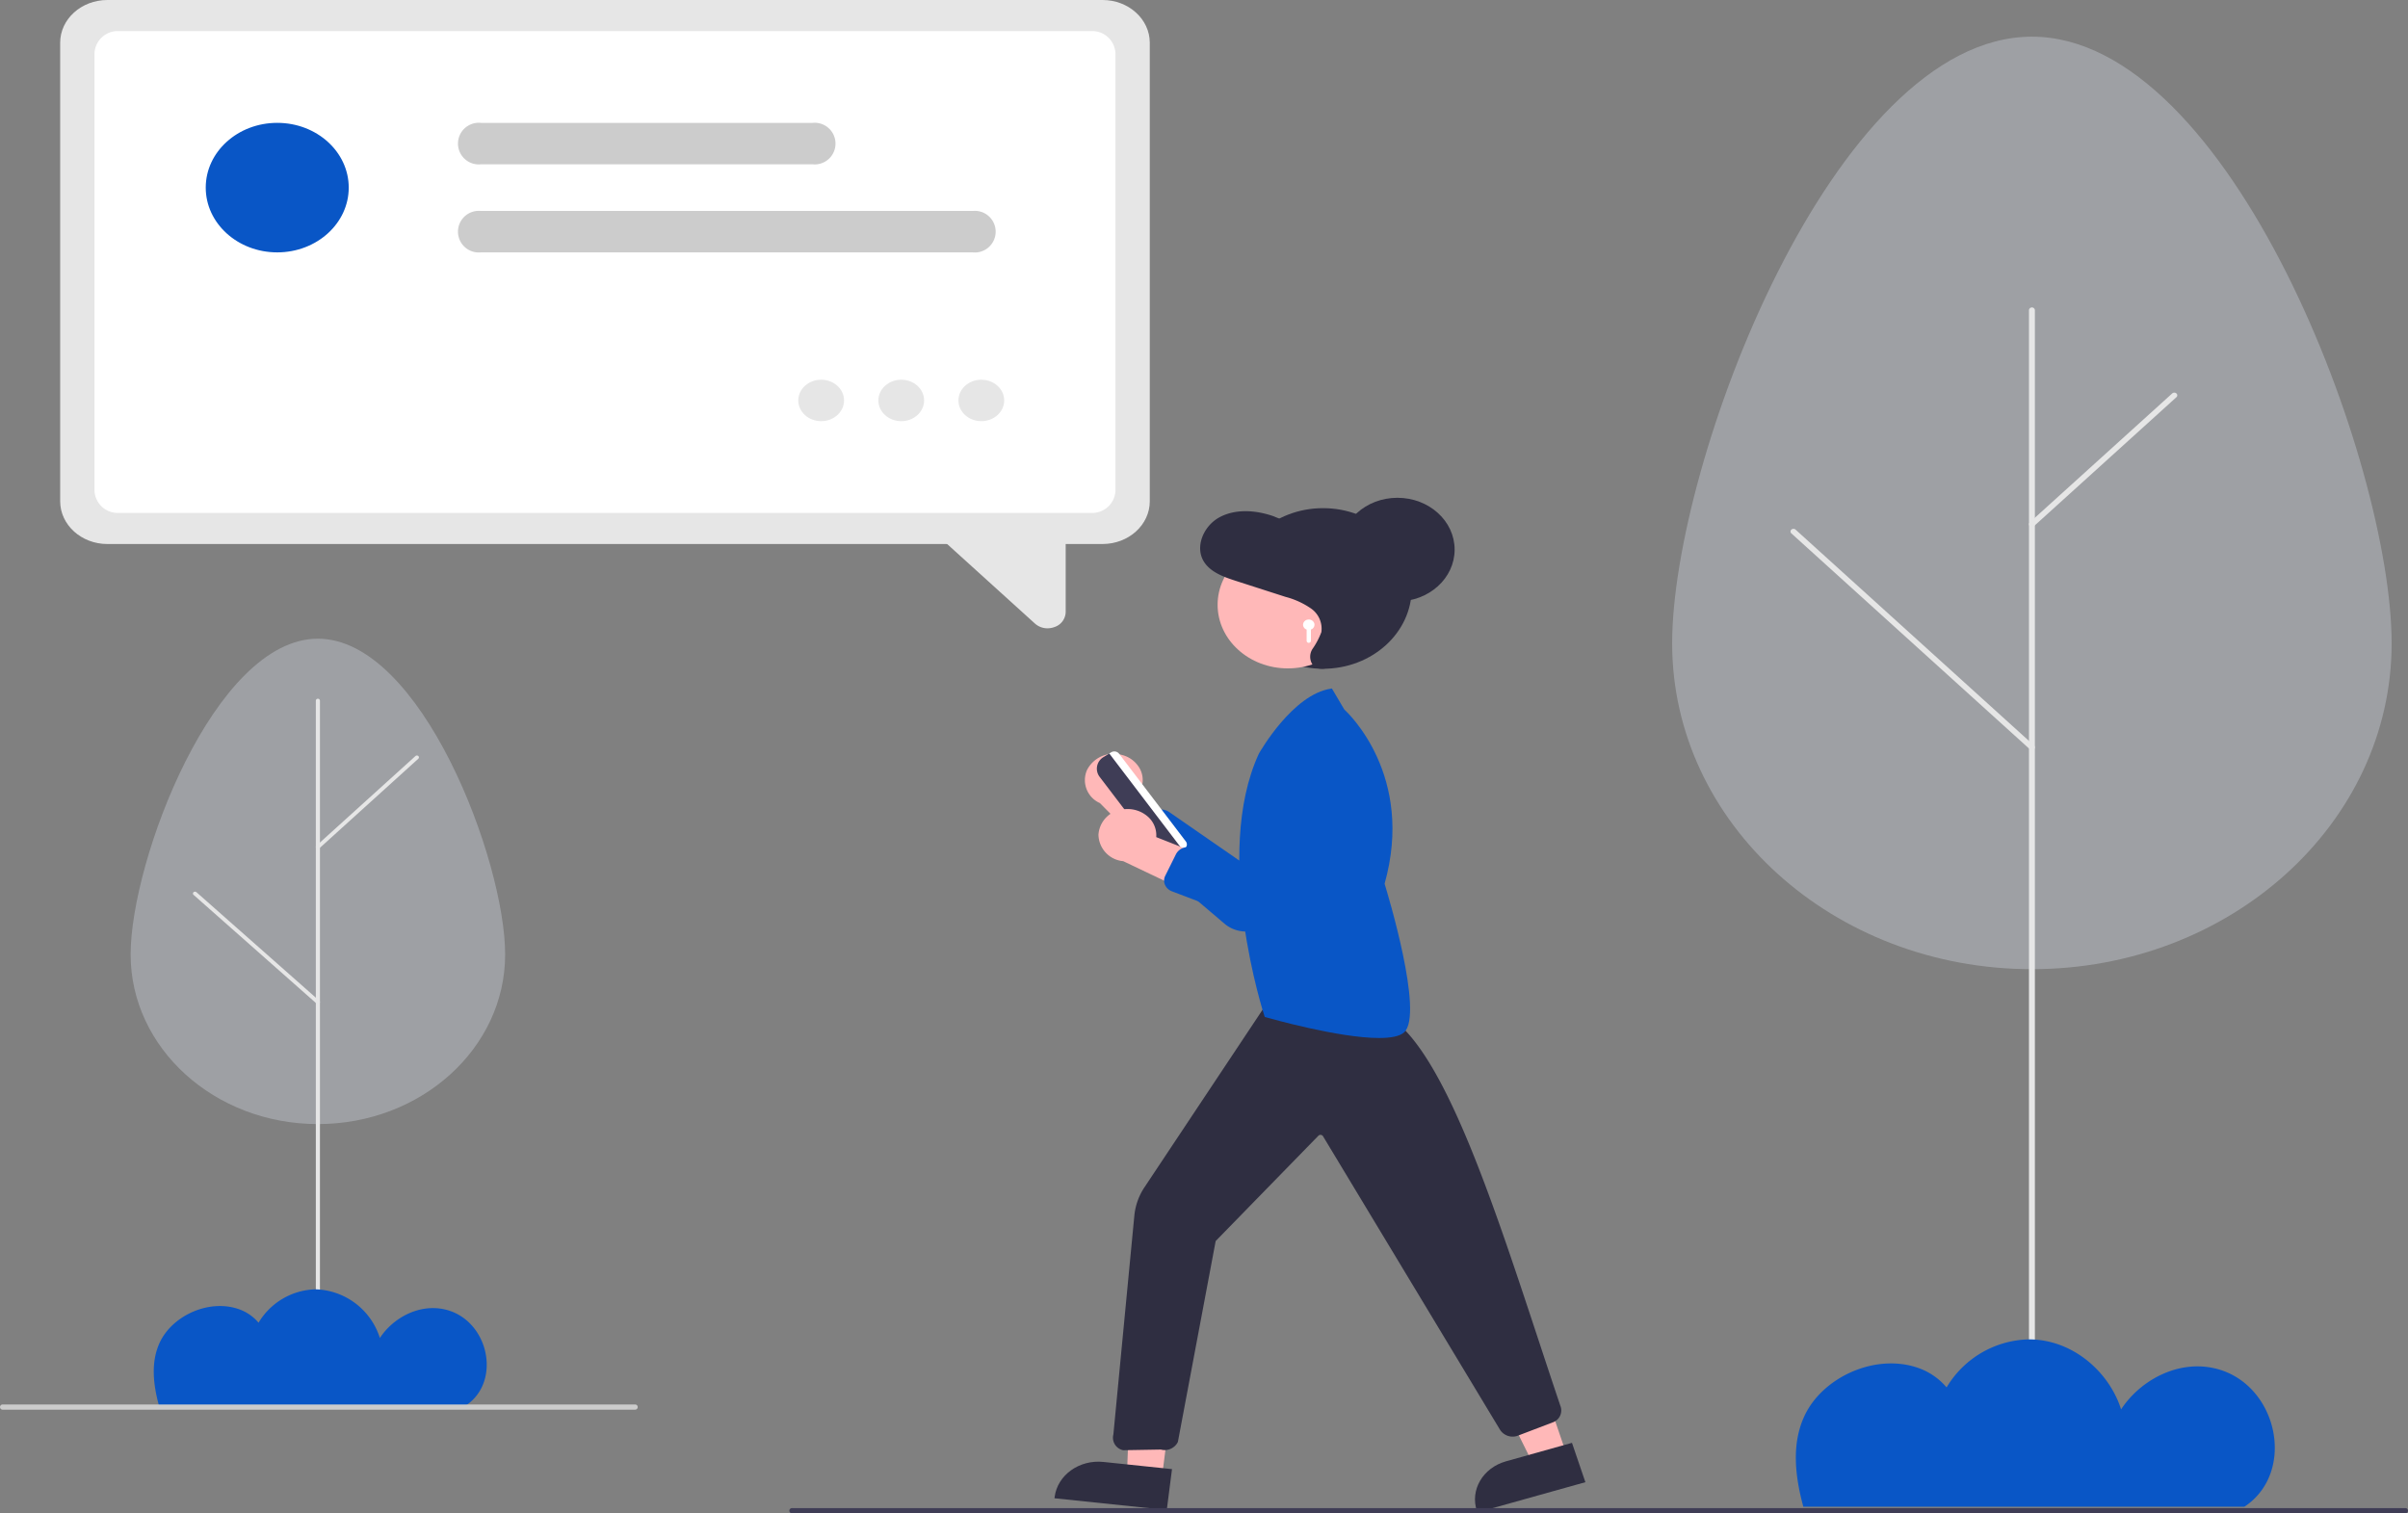 <svg id="undraw_Modern_life_re_8pdp" xmlns="http://www.w3.org/2000/svg" width="351.683" height="221.039" viewBox="0 0 351.683 221.039">
  <rect x="0" y="0" width="351.683" height="221.039" fill="#808080" stroke="none"/>
  <defs>
    <style>
      .cls-1 {
        fill: #9ea0a4;
      }

      .cls-2 {
        fill: #e6e6e6;
      }

      .cls-3 {
        fill: #0956c6;
      }

      .cls-4 {
        fill: #ffb8b8;
      }

      .cls-5 {
        fill: #fff;
      }

      .cls-6 {
        fill: #3f3d56;
      }

      .cls-7 {
        fill: #2f2e41;
      }

      .cls-8 {
        fill: #ccc;
      }
    </style>
  </defs>
  <path id="Path_12" data-name="Path 12" class="cls-1" d="M868.78,260.684c0-26.269-23.523-88.606-52.539-88.606S763.7,234.414,763.7,260.684c0,26.287,23.523,47.6,52.539,47.6S868.78,286.971,868.78,260.684Z" transform="translate(-519.486 -166.721)"/>
  <path id="Path_13" data-name="Path 13" class="cls-2" d="M888.894,441.383a.413.413,0,0,0,.432-.391V277a.434.434,0,0,0-.864,0V440.993A.413.413,0,0,0,888.894,441.383Z" transform="translate(-592.136 -231.701)"/>
  <path id="Path_14" data-name="Path 14" class="cls-2" d="M888.894,329.1a.455.455,0,0,0,.306-.115l20.795-18.826a.366.366,0,0,0,0-.553.464.464,0,0,0-.611,0l-20.795,18.826a.365.365,0,0,0-.094.426A.434.434,0,0,0,888.894,329.1Z" transform="translate(-592.136 -252.14)"/>
  <path id="Path_15" data-name="Path 15" class="cls-2" d="M840.341,394.369a.435.435,0,0,0,.4-.241.365.365,0,0,0-.094-.426l-34.825-31.528a.464.464,0,0,0-.611,0,.366.366,0,0,0,0,.553l34.825,31.528a.454.454,0,0,0,.306.115Z" transform="translate(-543.584 -284.815)"/>
  <path id="Path_16" data-name="Path 16" class="cls-3" d="M872.68,699.238c-.075.053-.154.1-.23.151h-64.41c-1.262-4.629-1.708-9.264.177-13.288,2.686-5.735,10.635-9.315,16.955-6.852a9.558,9.558,0,0,1,3.79,2.715,14.36,14.36,0,0,1,12.014-7.017c6.407,0,11.733,4.747,13.472,10.226,2.8-4.278,8.328-7.267,13.732-5.981C877.219,681.343,880.075,694.064,872.68,699.238Z" transform="translate(-544.667 -479.31)"/>
  <path id="Path_17" data-name="Path 17" class="cls-4" d="M563.64,449.068a4.125,4.125,0,0,1,2.733,2.058,3.482,3.482,0,0,1,.013,3.22l10.744,9.386-7.568,1.537-9.042-9.149a3.668,3.668,0,0,1-1.9-4.782,4.345,4.345,0,0,1,5.018-2.27Z" transform="translate(-399.885 -338.819)"/>
  <path id="Path_18" data-name="Path 18" class="cls-3" d="M587.926,470.486l-13.254-11.264a1.594,1.594,0,0,1-.051-2.438l2.706-2.483a2.029,2.029,0,0,1,2.479-.157l11.107,7.69,6.93-15.225a5.045,5.045,0,0,1,2.991-2.632,5.743,5.743,0,0,1,4.166.177h0a4.626,4.626,0,0,1,2.87,5.035c-1.258,6.925-8.875,16.08-13.3,20.921a4.89,4.89,0,0,1-5.1,1.241A4.661,4.661,0,0,1,587.926,470.486Z" transform="translate(-409.064 -335.545)"/>
  <path id="Path_19" data-name="Path 19" class="cls-5" d="M575.616,462.248l-9.758-12.822a.714.714,0,0,1,.214-1.053l.392-.245a.891.891,0,0,1,1.162.194l9.758,12.822a.713.713,0,0,1-.214,1.053l-.392.245a.892.892,0,0,1-1.162-.194Z" transform="translate(-404.191 -338.234)"/>
  <path id="Path_20" data-name="Path 20" class="cls-6" d="M571.04,462.832l-8.1-10.641a1.963,1.963,0,0,1,.587-2.895l.825-.515,10.706,14.068-.825.516h0a2.453,2.453,0,0,1-3.2-.532Z" transform="translate(-402.342 -338.722)"/>
  <path id="Path_21" data-name="Path 21" class="cls-4" d="M399.148,540.375l-5.087-.532.674-17.942,6.678.7Z" transform="translate(-229.471 -324.42)"/>
  <path id="Path_22" data-name="Path 22" class="cls-7" d="M564.116,729.214l-16.4-1.715.024-.188c.407-3.194,3.595-5.485,7.121-5.116h0l10.018,1.047Z" transform="translate(-393.711 -508.655)"/>
  <path id="Path_23" data-name="Path 23" class="cls-4" d="M529.668,533.633,524.776,535l-8.158-16.445,7.221-2.021Z" transform="translate(-300.839 -321.085)"/>
  <path id="Path_24" data-name="Path 24" class="cls-7" d="M710.875,720.637,695.1,725.051l-.062-.181c-1.048-3.072.852-6.332,4.243-7.281h0l9.635-2.7Z" transform="translate(-479.333 -504.141)"/>
  <path id="Path_25" data-name="Path 25" class="cls-7" d="M569.6,608.782a1.866,1.866,0,0,1-1.393-2.3L571.27,574.5a9.041,9.041,0,0,1,1.481-4.125l18.561-27.906,16.609,2.7.107.04c8.072,4.479,15.24,26.2,22.171,47.2,1.078,3.266,2.192,6.644,3.28,9.871a1.842,1.842,0,0,1-1.127,2.45l-5.029,1.918a2.188,2.188,0,0,1-2.643-.837l-25.855-42.881a.418.418,0,0,0-.322-.2.425.425,0,0,0-.358.126l-15,15.382-5.514,29.314-.022.064a2.157,2.157,0,0,1-2.469,1.078l-5.409.093h-.034Z" transform="translate(-405.599 -396.962)"/>
  <path id="Path_26" data-name="Path 26" class="cls-3" d="M616.157,471.706l-.105-.03-.032-.1c-.077-.233-7.669-23.507-.828-38.344l.007-.013c.2-.353,4.973-8.66,10.518-9.491l.148-.022,1.8,3.053c.566.515,10.322,9.691,5.894,25.464.4,1.293,5.785,19.05,2.855,21.7-.659.6-1.984.831-3.656.831C626.878,474.76,616.705,471.863,616.157,471.706Z" transform="translate(-431.342 -323.137)"/>
  <ellipse id="Ellipse_1" data-name="Ellipse 1" class="cls-7" cx="12.948" cy="11.73" rx="12.948" ry="11.73" transform="translate(180.283 74.224)"/>
  <ellipse id="Ellipse_2" data-name="Ellipse 2" class="cls-4" cx="10.259" cy="9.294" rx="10.259" ry="9.294" transform="translate(177.829 79.041)"/>
  <path id="Path_27" data-name="Path 27" class="cls-7" d="M618.064,377.947c-.936.3-2.083.566-2.82-.058a2.089,2.089,0,0,1-.165-2.542,11.056,11.056,0,0,0,1.282-2.443,3.6,3.6,0,0,0-1.523-3.443,11.757,11.757,0,0,0-3.716-1.694l-7.181-2.313c-1.778-.572-3.693-1.245-4.688-2.751-1.439-2.18-.123-5.3,2.237-6.568s5.343-1.035,7.89-.141a43.347,43.347,0,0,0,4.206,1.524c2.876.687,6.145.071,8.672,1.54a7,7,0,0,1,3.146,6.328,18.155,18.155,0,0,1-2.113,7,12.756,12.756,0,0,1-2.342,3.728,5.088,5.088,0,0,1-4.1,1.6Z" transform="translate(-423.375 -280.585)"/>
  <ellipse id="Ellipse_3" data-name="Ellipse 3" class="cls-7" cx="8.354" cy="7.568" rx="8.354" ry="7.568" transform="translate(195.737 72.71)"/>
  <path id="Path_28" data-name="Path 28" class="cls-5" d="M634.634,397.834a.786.786,0,0,1,.728-.751.837.837,0,0,1,.915.558.741.741,0,0,1-.495.894V400.2a.315.315,0,0,1-.626,0v-1.664a.76.76,0,0,1-.522-.7Z" transform="translate(-444.326 -306.583)"/>
  <path id="Path_29" data-name="Path 29" class="cls-4" d="M566.935,470.248a4.468,4.468,0,0,1,3.353,1.066,3.613,3.613,0,0,1,1.25,3.014l13.681,5.405-6.5,3.83-12-5.72a3.957,3.957,0,0,1-3.618-3.883A4.006,4.006,0,0,1,566.935,470.248Z" transform="translate(-402.673 -352.055)"/>
  <path id="Path_30" data-name="Path 30" class="cls-3" d="M603.957,469.394,587.2,463.021a1.8,1.8,0,0,1-1.021-.946,1.555,1.555,0,0,1,.035-1.323l1.581-3.182a1.951,1.951,0,0,1,2.263-.929l13.369,3.7.637-16.458a4.59,4.59,0,0,1,1.791-3.412,5.61,5.61,0,0,1,3.972-1.15h0a5.049,5.049,0,0,1,4.627,3.813c1.486,6.888-2.132,17.874-4.421,23.81a4.572,4.572,0,0,1-4.307,2.775A4.979,4.979,0,0,1,603.957,469.394Z" transform="translate(-416.034 -332.828)"/>
  <path id="Path_31" data-name="Path 31" class="cls-6" d="M455.418,740.836H690.987a.38.38,0,1,0,0-.757H455.418a.38.38,0,1,0,0,.757Z" transform="translate(-339.721 -519.797)"/>
  <path id="Path_32" data-name="Path 32" class="cls-1" d="M279.375,450.592c0-13.674-12.245-46.123-27.349-46.123s-27.349,32.448-27.349,46.123,12.244,24.776,27.349,24.776S279.375,464.276,279.375,450.592Z" transform="translate(-205.599 -311.178)"/>
  <path id="Path_33" data-name="Path 33" class="cls-2" d="M289.736,523.721a.287.287,0,0,0,.3-.272V427.986a.3.3,0,0,0-.6,0v95.463A.287.287,0,0,0,289.736,523.721Z" transform="translate(-243.309 -325.627)"/>
  <path id="Path_34" data-name="Path 34" class="cls-2" d="M289.737,463.205a.316.316,0,0,0,.212-.08l14.457-13.088a.254.254,0,0,0,0-.385.323.323,0,0,0-.425,0l-14.456,13.088a.253.253,0,0,0-.065.3.3.3,0,0,0,.277.168Z" transform="translate(-243.31 -339.215)"/>
  <path id="Path_35" data-name="Path 35" class="cls-2" d="M264.717,518.525a.3.3,0,0,0,.277-.168.254.254,0,0,0-.065-.3L246.985,502.2a.323.323,0,0,0-.425,0,.254.254,0,0,0,0,.385l17.945,15.864A.316.316,0,0,0,264.717,518.525Z" transform="translate(-218.291 -371.877)"/>
  <path id="Path_36" data-name="Path 36" class="cls-3" d="M278.465,672.523c-.052.036-.107.069-.16.1H233.527c-.877-3.218-1.187-6.44.123-9.238,1.867-3.987,7.394-6.476,11.787-4.763a6.645,6.645,0,0,1,2.635,1.888,9.983,9.983,0,0,1,8.352-4.878,10.162,10.162,0,0,1,9.366,7.109c1.946-2.974,5.79-5.052,9.547-4.158C281.621,660.082,283.606,668.926,278.465,672.523Z" transform="translate(-210.31 -467.306)"/>
  <path id="Path_37" data-name="Path 37" class="cls-8" d="M179.418,700.836h92.306a.38.38,0,1,0,0-.757H179.418a.38.38,0,1,0,0,.757Z" transform="translate(-179 -494.932)"/>
  <path id="Path_38" data-name="Path 38" class="cls-2" d="M352.282,237.383H206.931c-3.8,0-6.887-2.8-6.892-6.243V164.164c0-3.447,3.087-6.24,6.892-6.243H352.282c3.8,0,6.887,2.8,6.892,6.243v66.975c0,3.447-3.087,6.24-6.892,6.243Z" transform="translate(-191.251 -157.921)"/>
  <path id="Path_39" data-name="Path 39" class="cls-5" d="M357.6,240.3H215.589a3.4,3.4,0,0,1-3.55-3.216V173.137a3.4,3.4,0,0,1,3.55-3.216H357.6a3.4,3.4,0,0,1,3.55,3.216v63.948a3.4,3.4,0,0,1-3.55,3.216Z" transform="translate(-198.239 -165.38)"/>
  <path id="Path_40" data-name="Path 40" class="cls-2" d="M518.582,374.821l-15.971-14.469,20.476.469v12.31a2.364,2.364,0,0,1-1.629,2.209,2.921,2.921,0,0,1-1.027.188A2.742,2.742,0,0,1,518.582,374.821Z" transform="translate(-367.446 -283.754)"/>
  <path id="Path_41" data-name="Path 41" class="cls-8" d="M414.324,245.4h-71.84a3.042,3.042,0,1,1,0-6.054h71.84a3.042,3.042,0,1,1,0,6.054Z" transform="translate(-272.254 -208.534)"/>
  <path id="Path_42" data-name="Path 42" class="cls-8" d="M390.934,211.4h-48.45a3.042,3.042,0,1,1,0-6.054h48.45a3.042,3.042,0,1,1,0,6.054Z" transform="translate(-272.254 -187.399)"/>
  <ellipse id="Ellipse_4" data-name="Ellipse 4" class="cls-3" cx="10.442" cy="9.46" rx="10.442" ry="9.46" transform="translate(30.048 17.944)"/>
  <ellipse id="Ellipse_5" data-name="Ellipse 5" class="cls-2" cx="3.341" cy="3.027" rx="3.341" ry="3.027" transform="translate(116.589 55.464)"/>
  <ellipse id="Ellipse_6" data-name="Ellipse 6" class="cls-2" cx="3.341" cy="3.027" rx="3.341" ry="3.027" transform="translate(128.284 55.464)"/>
  <ellipse id="Ellipse_7" data-name="Ellipse 7" class="cls-2" cx="3.341" cy="3.027" rx="3.341" ry="3.027" transform="translate(139.979 55.464)"/>
</svg>
